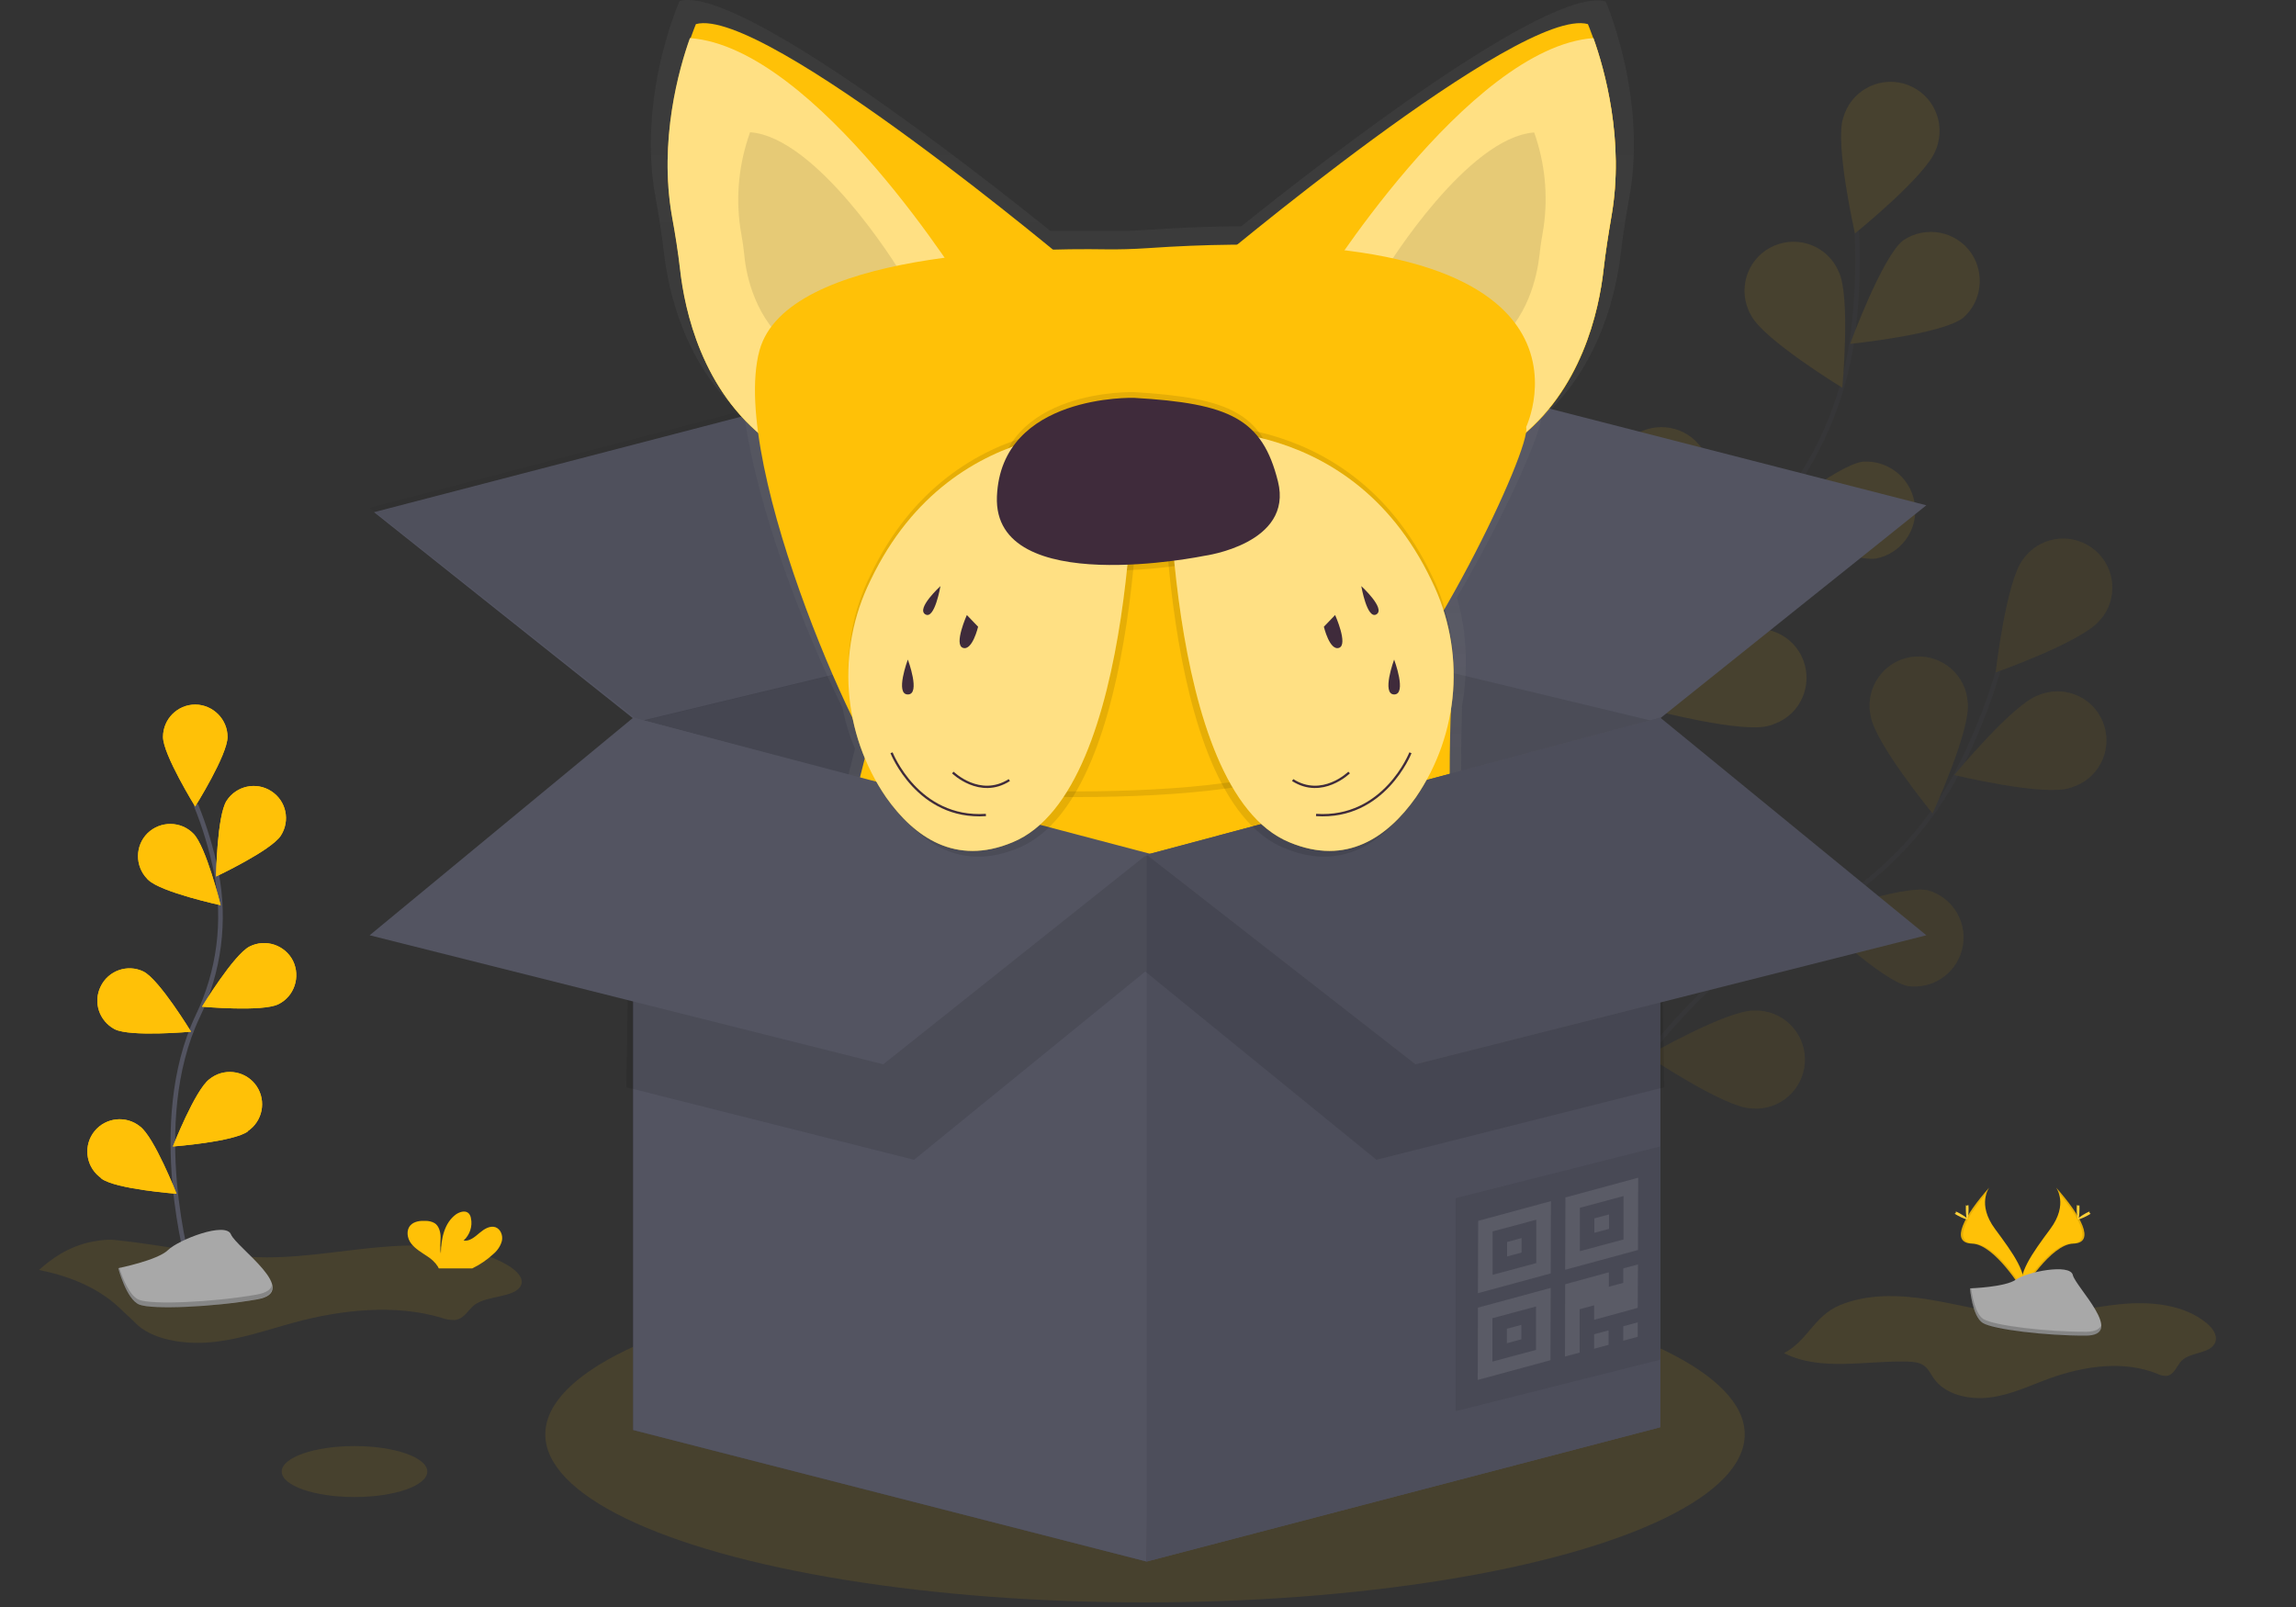 <?xml version="1.0" encoding="utf-8"?>
<!-- Generator: Adobe Illustrator 22.1.0, SVG Export Plug-In . SVG Version: 6.00 Build 0)  -->
<svg version="1.1" id="Layer_1" xmlns="http://www.w3.org/2000/svg" xmlns:xlink="http://www.w3.org/1999/xlink" x="0px" y="0px"
	 viewBox="0 0 1000 700" style="enable-background:new 0 0 1000 700;" xml:space="preserve">
<rect x="0" y="0" width="1000" height="700" fill="#333333" stroke="none"/>
<style type="text/css">
	.st0{opacity:0.1;}
	.st1{fill:none;stroke:#535461;stroke-width:2;stroke-miterlimit:10;}
	.st2{fill:#FFC107;}
	.st3{opacity:0.25;enable-background:new    ;}
	.st4{opacity:0.1;fill:#FFC107;enable-background:new    ;}
	.st5{fill:#535461;}
	.st6{opacity:0.1;enable-background:new    ;}
	.st7{opacity:0.17;enable-background:new    ;}
	.st8{opacity:5.000000e-02;enable-background:new    ;}
	.st9{fill:#E0E0E0;}
	.st10{fill:url(#SVGID_1_);}
	.st11{opacity:0.5;fill:#FFFFFF;enable-background:new    ;}
	.st12{fill:#3F2B3B;}
	.st13{fill:none;stroke:#3F2B3B;stroke-miterlimit:10;}
	.st14{opacity:7.000000e-02;enable-background:new    ;}
	.st15{fill:#A8A8A8;}
	.st16{opacity:0.2;enable-background:new    ;}
	.st17{fill:#FFD037;}
	.st18{fill:#FFFFFF;}
</style>
<g class="st0">
	<path class="st1" d="M676.1,529.7c0,0,37.7-92.8,108-127.3c29.6-14.3,53.8-37.7,68.9-66.9c7.1-13.9,12.9-28.4,17.3-43.4"/>
	<path class="st2" d="M914.5,270.2c-7.3,9.2-45.3,22.7-45.3,22.7s4.6-40,11.9-49.2c6.8-9.7,20.1-12,29.8-5.2s12,20.1,5.2,29.8
		C915.6,268.9,915.1,269.6,914.5,270.2L914.5,270.2z"/>
	<path class="st2" d="M901.5,343.2c-11.2,3.8-50.3-5.6-50.3-5.6s25.6-31.1,36.7-34.8c10.9-4.5,23.4,0.6,27.9,11.5
		s-0.6,23.4-11.5,27.9C903.4,342.6,902.4,342.9,901.5,343.2z"/>
	<path class="st2" d="M830.9,429.5c-11.5-2.4-40.6-30.2-40.6-30.2s37.8-13.9,49.3-11.5c11.4,3.2,18,15,14.8,26.3
		C851.5,424.4,841.5,431,830.9,429.5z"/>
	<path class="st2" d="M762.7,482.8c-11.8-0.4-45.2-22.9-45.2-22.9s34.9-20.1,46.7-19.7c11.8-0.3,21.6,9,21.9,20.8
		c0.3,11.8-9,21.6-20.8,21.9C764.5,482.9,763.6,482.8,762.7,482.8z"/>
	<path class="st2" d="M814.7,311.5c1.5,11.7,27,42.8,27,42.8s16.8-36.6,15.3-48.3c-0.7-11.8-10.9-20.7-22.7-20s-20.7,10.9-20,22.7
		C814.4,309.7,814.5,310.6,814.7,311.5z"/>
	<path class="st2" d="M735.8,374.9c4.9,10.7,38.6,32.8,38.6,32.8s5.1-40,0.1-50.7c-5.6-10.4-18.6-14.2-29-8.6
		C736.1,353.5,731.9,364.8,735.8,374.9z"/>
	<path class="st2" d="M667.6,446.9c3.1,11.4,32.5,38.8,32.5,38.8s11.8-38.5,8.7-49.9c-3.8-11.2-15.9-17.2-27.1-13.5
		C671.5,425.8,665.4,436.3,667.6,446.9L667.6,446.9z"/>
	<path class="st3" d="M914.5,270.2c-7.3,9.2-45.3,22.7-45.3,22.7s4.6-40,11.9-49.2c6.8-9.7,20.1-12,29.8-5.2s12,20.1,5.2,29.8
		C915.6,268.9,915.1,269.6,914.5,270.2L914.5,270.2z"/>
	<path class="st3" d="M901.5,343.2c-11.2,3.8-50.3-5.6-50.3-5.6s25.6-31.1,36.7-34.8c10.9-4.5,23.4,0.6,27.9,11.5
		s-0.6,23.4-11.5,27.9C903.4,342.6,902.4,342.9,901.5,343.2z"/>
	<path class="st3" d="M830.9,429.5c-11.5-2.4-40.6-30.2-40.6-30.2s37.8-13.9,49.3-11.5c11.4,3.2,18,15,14.8,26.3
		C851.5,424.4,841.5,431,830.9,429.5z"/>
	<path class="st3" d="M762.7,482.8c-11.8-0.4-45.2-22.9-45.2-22.9s34.9-20.1,46.7-19.7c11.8-0.3,21.6,9,21.9,20.8
		c0.3,11.8-9,21.6-20.8,21.9C764.5,482.9,763.6,482.8,762.7,482.8z"/>
	<path class="st3" d="M814.7,311.5c1.5,11.7,27,42.8,27,42.8s16.8-36.6,15.3-48.3c-0.7-11.8-10.9-20.7-22.7-20s-20.7,10.9-20,22.7
		C814.4,309.7,814.5,310.6,814.7,311.5z"/>
	<path class="st3" d="M735.8,374.9c4.9,10.7,38.6,32.8,38.6,32.8s5.1-40,0.1-50.7c-5.6-10.4-18.6-14.2-29-8.6
		C736.1,353.5,731.9,364.8,735.8,374.9z"/>
	<path class="st3" d="M667.6,446.9c3.1,11.4,32.5,38.8,32.5,38.8s11.8-38.5,8.7-49.9c-3.8-11.2-15.9-17.2-27.1-13.5
		C671.5,425.8,665.4,436.3,667.6,446.9L667.6,446.9z"/>
</g>
<g class="st0">
	<path class="st1" d="M704.3,389.1c0,0,4.8-100.1,59.7-155.9c23.2-23.3,38.2-53.4,42.8-86c2-15.5,2.7-31.1,1.9-46.6"/>
	<path class="st2" d="M843.1,65.3c-3.9,11.1-35.2,36.4-35.2,36.4s-8.9-39.3-5.1-50.4c3.2-11.4,14.9-18,26.3-14.9
		c11.4,3.2,18,14.9,14.9,26.3C843.8,63.6,843.5,64.4,843.1,65.3z"/>
	<path class="st2" d="M855.1,138.4c-9.3,7.3-49.3,11.4-49.3,11.4s13.8-37.8,23.1-45.1c9.8-6.6,23-4.1,29.7,5.6
		C864.6,119.3,863.1,131.3,855.1,138.4z"/>
	<path class="st2" d="M817.1,243.3c-11.7,1.6-48.4-15-48.4-15s31-25.7,42.6-27.2c11.8-0.8,22,8.1,22.8,19.9
		C834.9,231.6,827.6,241.2,817.1,243.3L817.1,243.3z"/>
	<path class="st2" d="M770.5,316.1c-11.2,3.5-50.2-6.7-50.2-6.7s26.2-30.5,37.5-34.1c11-4.2,23.4,1.2,27.6,12.3
		c4.2,11-1.2,23.4-12.3,27.6C772.3,315.6,771.4,315.9,770.5,316.1L770.5,316.1z"/>
	<path class="st2" d="M762.7,137.4c5.3,10.5,39.7,31.5,39.7,31.5s3.7-40.1-1.6-50.6c-4.6-10.9-17.2-15.9-28-11.3
		c-10.9,4.6-15.9,17.2-11.3,28C761.8,135.8,762.2,136.6,762.7,137.4L762.7,137.4z"/>
	<path class="st2" d="M709.3,223.3c8.2,8.5,47.3,18.1,47.3,18.1s-8.5-39.4-16.7-47.8c-7.6-9-21.1-10.1-30.1-2.5s-10.1,21.1-2.5,30.1
		C707.9,221.9,708.6,222.6,709.3,223.3L709.3,223.3z"/>
	<path class="st2" d="M668.8,313.9c6.7,9.7,43.5,25.9,43.5,25.9s-1.7-40.2-8.3-49.9c-5.9-10.2-19-13.6-29.2-7.7s-13.6,19-7.7,29.2
		C667.6,312.2,668.2,313,668.8,313.9L668.8,313.9z"/>
</g>
<ellipse class="st4" cx="498.7" cy="624.8" rx="261.2" ry="73.2"/>
<polygon class="st5" points="723.1,312.6 499.4,258.7 499.4,680.2 723.1,621.7 "/>
<polygon class="st6" points="723.1,312.6 499.4,258.7 499.4,680.2 723.1,621.7 "/>
<polygon class="st5" points="275.8,312.6 499.4,258.7 499.4,680.2 275.8,622.9 "/>
<polygon class="st7" points="275.8,310.7 499.4,256.8 499.4,680.2 275.8,622.9 "/>
<polygon class="st5" points="497.5,260.6 615.3,162.7 839,220.1 721.2,314.4 "/>
<polygon class="st5" points="162.9,223.1 277.6,314.4 501.3,260.6 387.7,164.6 "/>
<polygon class="st8" points="161,221.2 278.6,314.4 502.2,260.6 385.8,162.7 "/>
<path class="st9" d="M371.1,374.8h83.3c0.4,0,0.7,0.3,0.7,0.7v1.2c0,0.4-0.3,0.7-0.7,0.7h-83.3c-0.4,0-0.7-0.3-0.7-0.7v-1.2
	C370.4,375.1,370.7,374.8,371.1,374.8z"/>
<rect x="479.9" y="373.2" class="st9" width="95.9" height="4.1"/>
<rect x="513.6" y="389.9" class="st2" width="30.3" height="4.1"/>
<linearGradient id="SVGID_1_" gradientUnits="userSpaceOnUse" x1="528.711" y1="556.055" x2="528.711" y2="18.121" gradientTransform="matrix(1 0 0 1 -31.16 -18.14)">
	<stop  offset="0" style="stop-color:#808080;stop-opacity:0.25"/>
	<stop  offset="0.54" style="stop-color:#808080;stop-opacity:0.12"/>
	<stop  offset="1" style="stop-color:#808080;stop-opacity:0.1"/>
</linearGradient>
<path class="st10" d="M706,109.6c0.9-7.8,2.2-15.6,3.6-23.4c6.2-33.8-3.2-65.9-7.8-79.2l0,0c-1.4-4.1-2.5-6.4-2.5-6.4
	c-24.9-6.8-123,69.3-158.7,98c-12.4,0-25.8,0.5-40.5,1.5c-6.4,0.5-12.8,0.6-19.2,0.5c-5.7,0-13.9,0-23.4,0
	C424.2,73.8,321.5-6.5,296,0.4c0,0-1.1,2.3-2.5,6.4l0,0c-4.8,13.3-14.2,45.5-8,79.2c1.4,7.8,2.7,15.6,3.6,23.4
	c1.9,17.2,9.1,50.1,35.2,72.3c5.6,40.6,26.5,94,42.6,126.5c1.2,6.1,3,12.1,5.5,17.9c-6.6,25.6-14.3,59.1-12.1,70.3
	c0,0-34.7-8.4-38.2,33.4c0,0.4,0,0.9,0,1.3c-12.5,5.7-28.2,18.9-10.6,46.5c2.1,3.4,5.3,6,9.1,7.4c3.1,1.1,6.2,1.1,5.9-3.3l21.7,24.4
	c0,0,39.3,4.5,39.8-18.3l2.3,0.4c5.3,0.8,10.8,1.4,16.4,2l2.7,9c0,0-29.5-0.6-21.4,17.5c0,0,7.4,6.9,10,4.4c0,0-3.9,11.9,11.5,11.9
	c0,0,16.5,8.8,23,2.5c6.4-6.3,19.8-15.6,21.1-19.5c0.4-1.1,0.5-10.3,0.6-23.1h2.5c32.9,0.8,67.9-0.3,99.7-2h2.6
	c0,13.9,0.2,24.1,0.5,25.2c1.3,3.9,14.7,13.2,21.1,19.5c6.4,6.4,22.9-2.5,22.9-2.5c15.3,0,11.5-11.9,11.5-11.9
	c2.6,2.5,10-4.4,10-4.4c8-18.2-21.5-17.5-21.5-17.5l3.5-11.7l16.3-1.4l2.6-0.2c-1.6,24.8,39.7,20,39.7,20l21.7-24.4
	c-0.4,4.4,2.7,4.4,5.8,3.3c3.7-1.5,6.8-4.1,8.8-7.5c26.6-41.6-22.5-50.4-22.5-50.4c-1.5-0.4-3.1-0.6-4.6-0.7c0-0.7,0-1.4,0.2-2.1
	l0,0c0.6-5.5,0.7-11,0.3-16.5c-1.8-7.5-13.9-19.5-29.3-21.3c-10-1.3-10.2-47.2-9.2-79c1.1-6,1.6-12,1.6-18.1
	c0.2-9.8-1.1-19.6-3.9-29c19.5-33.1,35.2-67.9,36.9-78.1C696.9,159.6,704.1,126.8,706,109.6z"/>
<path class="st2" d="M668.2,426.3L668.2,426.3c-1.6,21.6-5.7,56.4-5.7,56.4s-17.4,2.1-44.3,4.5l-18.2,1.6c-14,1.1-29.7,2.2-46.3,3.2
	c-30.7,1.7-64.3,2.7-96.1,2c-15.9-0.4-31.3-1.2-45.5-2.6c-6.4-0.6-12.5-1.4-18.4-2.2c-36.4-5.4-62.5-15.8-64.7-34.1
	c-1.1-7.8-1.4-15.6-0.8-23.4c3.4-41,36.8-32.7,36.8-32.7c-2.1-11.3,5.9-46.5,12.5-72c4.1-16.1,7.8-28.2,7.8-28.2l234.9-15.6h0.8
	c6.3,0,11.5,5.1,11.5,11.5c0,0.2,0,0.4,0,0.6c-1.4,28.2-3.4,92.7,8.1,94.1c14.8,1.8,26.4,13.5,28.2,20.9
	C669,415.4,668.9,420.9,668.2,426.3z"/>
<path class="st2" d="M468.7,117.1c0,0-88.6,106.6-131.2,77.1c-1-0.7-2-1.4-2.9-2.1c-28.7-21.7-36.2-56.7-38.2-74.5
	c-0.9-7.8-2.1-15.4-3.5-23c-5.9-33.2,3.1-64.7,7.8-77.8l0,0c1.4-3.9,2.4-6.3,2.4-6.3C332.5,2.3,468.7,117.1,468.7,117.1z"/>
<path class="st2" d="M421.1,126.9c0,0-27.9,19.5-67.2,51.6c-6.1,5-12.7,9.5-19.5,13.4c-28.7-21.7-36.2-56.7-38.2-74.5
	c-0.9-7.8-2.1-15.4-3.5-23c-5.9-33.2,3.1-64.7,7.8-77.8l0,0C355.6,20.6,421.1,126.9,421.1,126.9z"/>
<path class="st11" d="M421.1,126.9c0,0-27.9,19.5-67.2,51.6c-6.1,5-12.7,9.5-19.5,13.4c-28.7-21.7-36.2-56.7-38.2-74.5
	c-0.9-7.8-2.1-15.4-3.5-23c-5.9-33.2,3.1-64.7,7.8-77.8l0,0C355.6,20.6,421.1,126.9,421.1,126.9z"/>
<path class="st6" d="M390.8,116.4c0,0-14.9,10.5-35.9,27.6c-3.2,2.7-6.7,5.1-10.3,7.1c-15.3-11.7-19.5-30.3-20.4-39.7
	c-0.4-4.1-1.1-8.2-1.8-12.3c-2-14-0.5-28.2,4.3-41.5l0,0C355.8,59.7,390.8,116.4,390.8,116.4z"/>
<path class="st2" d="M526.1,117.1c0,0,88.6,106.6,131.2,77.1c1-0.7,2-1.4,2.9-2.1c28.7-21.7,36.2-56.7,38.2-74.5
	c0.9-7.8,2.1-15.4,3.4-23c5.9-33.2-3.1-64.7-7.8-77.8l0,0c-1.4-3.9-2.4-6.3-2.4-6.3C662.2,2.3,526.1,117.1,526.1,117.1z"/>
<path class="st2" d="M573.6,126.9c0,0,27.9,19.5,67.3,51.6c6.1,5,12.5,9.5,19.3,13.4c28.7-21.7,36.2-56.7,38.2-74.5
	c0.9-7.8,2.1-15.4,3.4-23c5.9-33.2-3.1-64.7-7.8-77.8l0,0C639.2,20.6,573.6,126.9,573.6,126.9z"/>
<path class="st11" d="M573.6,126.9c0,0,27.9,19.5,67.3,51.6c6.1,5,12.5,9.5,19.3,13.4c28.7-21.7,36.2-56.7,38.2-74.5
	c0.9-7.8,2.1-15.4,3.4-23c5.9-33.2-3.1-64.7-7.8-77.8l0,0C639.2,20.6,573.6,126.9,573.6,126.9z"/>
<path class="st6" d="M604.2,116.3c0,0,14.8,10.5,35.7,27.3c3.2,2.7,6.6,5,10.3,7.1c15.2-11.5,19.2-30.1,20.3-39.5
	c0.4-3.9,1.1-8.2,1.8-12.2c2-13.9,0.6-28-4.1-41.3l0,0C639,59.9,604.2,116.3,604.2,116.3z"/>
<path class="st6" d="M619.9,283c-11.2,17.7-23.1,33.6-33.9,43.2c-35.2,31.3-187,18.8-196.8,17.2c-2.1-0.4-6.4-6.5-11.7-16.4
	c4.1-16.1,7.8-28.2,7.8-28.2L619.9,283z"/>
<path class="st2" d="M499.7,108.1c-6.2,0.4-12.3,0.6-18.6,0.5c-31.7-0.5-138.4,0.9-150.3,44C317,203.3,379.3,339.3,389.1,341
	c9.8,1.6,161.6,13.9,196.9-17.2c35.3-31.2,81.2-128.9,78.7-137.8C664.7,186,708.5,93.7,499.7,108.1z"/>
<path class="st12" d="M464.2,410.7c2.1-0.4,41-17.2,81.2,0H464.2z"/>
<path class="st6" d="M393.6,489.2c-36.4-5.4-62.5-15.8-64.7-34.1c-1.1-7.8-1.4-15.6-0.8-23.4c4.4-2.3,9.1-4.1,13.9-5.1
	c6.6-1.8,14.8-0.6,32,4.3s16,25.2,19.5,51.6C393.9,484.8,393.9,487,393.6,489.2z"/>
<path class="st2" d="M339.5,429.1c0,0-47.4,8.7-21.7,49.5c2,3.3,5.1,5.9,8.8,7.2c3,1.1,5.9,1.1,5.6-3.2l20.9,24
	c0,0,41.8,4.9,38.1-21.5c-3.7-26.4-2.5-46.9-19.5-51.6C354.6,428.7,346.2,427.3,339.5,429.1z"/>
<path class="st13" d="M350.8,456.6c0,0,10,22.9,24,3.7"/>
<path class="st13" d="M327.7,465.7c0,0,5.2,21.7,24.9,5.5"/>
<path class="st6" d="M668.2,426.3L668.2,426.3c-1.6,21.6-5.7,56.4-5.7,56.4s-17.4,2.1-44.3,4.5c-0.2-1.5-0.2-3,0-4.5
	c3.7-26.4,2.5-46.9,19.5-51.6C653.7,426.7,661.9,425.1,668.2,426.3z"/>
<path class="st2" d="M672.5,429.1c0,0,47.4,8.7,21.8,49.5c-2,3.3-5.1,5.8-8.8,7.2c-3,1.1-5.9,1.1-5.6-3.2l-20.9,24
	c0,0-41.8,4.9-38.1-21.5s2.5-46.9,19.5-51.6C657.4,428.7,665.9,427.3,672.5,429.1z"/>
<path class="st13" d="M661.2,456.6c0,0-10.1,22.9-24,3.7"/>
<path class="st13" d="M684.3,465.7c0,0-5.2,21.7-24.9,5.5"/>
<path class="st6" d="M457.5,493.9c-15.9-0.4-31.3-1.2-45.5-2.6l-14.2-47.7c-0.8-2.8-1.3-5.8-1.3-8.7c0.5-16.8,14.6-29.9,31.4-29.4
	c15.9,0.5,28.8,13.3,29.4,29.2C457.4,453.2,457.6,476.8,457.5,493.9z"/>
<path class="st2" d="M395.4,443.5l16.7,56.3c0,0-28.4-0.6-20.7,17.2c0,0,7.1,6.8,9.6,4.3c0,0-3.7,11.7,11.1,11.7
	c0,0,15.9,8.6,22.1,2.5s19.1-15.4,20.4-19.1c0.8-2.4,0.5-49.5,0.3-82c-0.1-16.7-13.7-30.1-30.4-30.1l0,0
	c-16.8,0-30.4,13.5-30.4,30.3C394.1,437.7,394.5,440.7,395.4,443.5z"/>
<path class="st13" d="M418,514.5c0,0-12.4,11.7-5.9,18.6"/>
<path class="st13" d="M412.6,507c0,0-11.5,3.9-11.5,14.4"/>
<path class="st6" d="M614.6,434.8c0,2.9-0.4,5.9-1.3,8.7l-13.2,45.2c-14,1.1-29.7,2.2-46.3,3.2c0-16.9,0-39.3,0.3-57.3
	c0.1-16.8,13.7-30.3,30.5-30.3s30.3,13.7,30.3,30.5l0,0L614.6,434.8L614.6,434.8z"/>
<path class="st2" d="M615.8,443.5L599,499.9c0,0,28.5-0.6,20.7,17.2c0,0-7.1,6.8-9.6,4.3c0,0,3.7,11.7-11.1,11.7
	c0,0-15.9,8.6-22.1,2.5s-19.1-15.4-20.3-19.1c-0.8-2.4-0.5-49.5-0.3-82c0.1-16.7,13.7-30.1,30.4-30.1l0,0
	c16.8,0,30.4,13.6,30.4,30.3C617.1,437.7,616.6,440.7,615.8,443.5z"/>
<path class="st13" d="M593.2,514.5c0,0,12.4,11.7,5.9,18.6"/>
<path class="st13" d="M598.7,507c0,0,11.5,3.9,11.5,14.4"/>
<path class="st6" d="M493.9,175.7c0,0-57.9-1.8-59.7,43s90.4,25.8,90.4,25.8s38.8-5.2,32-32.4S535.8,178.2,493.9,175.7z"/>
<path class="st6" d="M493.9,170.8c0,0-57.9-1.8-59.7,43s90.4,25.8,90.4,25.8s38.8-5.2,32-32.4S535.8,173.3,493.9,170.8z"/>
<path class="st6" d="M364.9,399c0,0,19.5,7,23.4,20.3"/>
<path class="st6" d="M640.3,389.2c0,0-13.9,5.8-12.9,30.1"/>
<ellipse transform="matrix(0.867 -0.498 0.498 0.867 -199.812 252.497)" class="st2" cx="373.1" cy="500.6" rx="9.1" ry="15"/>
<ellipse transform="matrix(0.5 -0.866 0.866 0.5 -97.917 804.794)" class="st2" cx="648" cy="487.2" rx="15" ry="9"/>
<ellipse transform="matrix(0.867 -0.498 0.498 0.867 -199.812 252.497)" class="st11" cx="373.1" cy="500.6" rx="9.1" ry="15"/>
<ellipse transform="matrix(0.5 -0.866 0.866 0.5 -97.917 804.794)" class="st11" cx="648" cy="487.2" rx="15" ry="9"/>
<polygon class="st5" points="275.8,312.6 275.8,622.9 499.4,680.2 502.4,372.3 "/>
<polygon class="st5" points="723.1,621.7 499.4,680.2 499.4,372.3 723.1,312.6 "/>
<polygon class="st14" points="723.1,621.7 499.4,680.2 499.4,372.3 723.1,312.6 "/>
<polygon class="st14" points="634,521.9 634,614.7 723,592.3 723,499.4 "/>
<polygon class="st6" points="272.8,473.6 398.1,505.2 498.8,423.2 498.8,372.9 275.2,316.7 "/>
<polygon class="st6" points="724.8,473.6 599.5,505.2 498.8,423.2 498.8,372.9 722.5,316.7 "/>
<polygon class="st5" points="275.8,312.6 161,407.4 384.7,463.6 499.4,372.3 "/>
<polygon class="st5" points="723.1,312.6 839,407.4 616.5,463.6 499.4,372.3 "/>
<polygon class="st14" points="723.1,312.6 839,407.4 616.5,463.6 499.4,372.3 "/>
<path class="st6" d="M496.4,190.5c0,0-78.1-12-114.8,64.9c-15,30.4-12.3,66.6,6.9,94.5c12.2,17.2,30.1,29.9,55,19.5
	C498.8,346.6,496.4,190.5,496.4,190.5z"/>
<path class="st6" d="M493.9,185.6c0,0-78.1-12-114.8,64.9c-15,30.4-12.3,66.6,6.9,94.5c12.2,17.2,30.1,29.9,55,19.5
	C496.3,341.7,493.9,185.6,493.9,185.6z"/>
<path class="st2" d="M493.9,188c0,0-78.1-12-114.8,64.9c-15,30.4-12.3,66.6,6.9,94.5c12.2,17.2,30.1,29.9,55,19.5
	C496.3,344.2,493.9,188,493.9,188z"/>
<path class="st11" d="M493.9,188c0,0-78.1-12-114.8,64.9c-15,30.4-12.3,66.6,6.9,94.5c12.2,17.2,30.1,29.9,55,19.5
	C496.3,344.2,493.9,188,493.9,188z"/>
<path class="st12" d="M409.6,255.3c0,0-10.7,9.8-6.6,12.3S409.6,255.3,409.6,255.3z"/>
<path class="st12" d="M421.1,267.9c0,0-5.8,12.9-1.7,14.3c4.1,1.4,6.6-9.2,6.6-9.2L421.1,267.9z"/>
<path class="st12" d="M395.4,287.3c0,0-5.7,15.2,0,15.2S395.4,287.3,395.4,287.3z"/>
<path class="st13" d="M388.3,327.9c0,0,11.4,29.1,41.1,27.1"/>
<path class="st13" d="M415,336.5c0,0,11.7,11.5,24.6,3.3"/>
<path class="st6" d="M506.4,190.5c0,0,78.1-12,114.8,64.9c15,30.4,12.3,66.6-6.9,94.5c-12.2,17.2-30.1,29.9-55,19.5
	C503.8,346.6,506.4,190.5,506.4,190.5z"/>
<path class="st6" d="M508.7,185.6c0,0,78.1-12,114.8,64.9c15,30.4,12.3,66.6-6.9,94.5c-12.2,17.2-30.1,29.9-55,19.5
	C506.4,341.7,508.7,185.6,508.7,185.6z"/>
<path class="st2" d="M508.7,188c0,0,78.1-12,114.8,64.9c15,30.4,12.3,66.6-6.9,94.5c-12.2,17.2-30.1,29.9-55,19.5
	C506.4,344.2,508.7,188,508.7,188z"/>
<path class="st11" d="M508.7,188c0,0,78.1-12,114.8,64.9c15,30.4,12.3,66.6-6.9,94.5c-12.2,17.2-30.1,29.9-55,19.5
	C506.4,344.2,508.7,188,508.7,188z"/>
<path class="st12" d="M592.9,255.3c0,0,10.7,9.8,6.6,12.3C595.4,270,592.9,255.3,592.9,255.3z"/>
<path class="st12" d="M581.5,267.9c0,0,5.8,12.9,1.7,14.3s-6.6-9.2-6.6-9.2L581.5,267.9z"/>
<path class="st12" d="M607.2,287.3c0,0,5.7,15.2,0,15.2C601.6,302.4,607.2,287.3,607.2,287.3z"/>
<path class="st13" d="M614.3,327.9c0,0-11.4,29.1-41.1,27.1"/>
<path class="st13" d="M587.6,336.5c0,0-11.7,11.5-24.6,3.3"/>
<path class="st12" d="M493.9,173.3c0,0-57.9-1.8-59.7,43s90.4,25.8,90.4,25.8s38.8-5.2,32-32.4S535.8,175.7,493.9,173.3z"/>
<g>
	<path class="st4" d="M52.8,570.4c2.5,2.5,3.5,3.2,6,5.7c7,7.4,21.2,9.8,33.8,8.5s23.9-5.4,35.8-8.6c20.4-5.5,43.7-8,63.8-2
		c1.8,0.7,3.8,1,5.8,1c4.4-0.5,5.7-4.4,8.8-6.7c5.6-4.1,17.6-3,20.1-8.4c1.4-3.2-1.9-6.4-5.5-8.6c-13.7-8.3-33.4-9.6-51.4-8.4
		s-35.7,4.8-53.7,4.8c-22.5,0-44.3-5.4-66.6-7.6c-1.8-0.2-5-0.1-9.2,0.7c-10.8,2-18.7,8-23.5,12.4C35.7,556.9,46.4,564.2,52.8,570.4
		z"/>
	<path class="st2" d="M214.8,546.3c1.8-1.5,3.2-3.5,3.8-5.8c0.5-2.3-0.5-5-2.7-5.9c-2.5-0.9-5.1,0.8-7.1,2.5s-4.3,3.7-6.9,3.3
		c2.7-2.5,4-6.2,3.2-9.8c-0.1-0.7-0.4-1.4-0.9-2c-1.4-1.5-3.8-0.8-5.5,0.3c-5.2,3.7-6.6,10.7-6.7,17.1c-0.5-2.3-0.1-4.7-0.1-7
		s-0.7-5-2.6-6.2c-1.2-0.7-2.6-1-4-1c-2.3-0.1-4.9,0.2-6.5,1.9c-2,2.1-1.5,5.7,0.3,8s4.4,3.8,6.8,5.4c1.9,1.2,3.6,2.7,4.8,4.6
		c0.1,0.3,0.3,0.5,0.4,0.8h14.6C209,550.9,212.1,548.8,214.8,546.3z"/>
	<path class="st1" d="M82.6,552.6c0,0-18.6-63.3,3.5-109.9c9.4-19.5,12.2-41.5,8.1-62.7c-2.1-10.1-5-19.9-8.9-29.4"/>
	<path class="st2" d="M99.1,321c0,7.8-14.1,30.3-14.1,30.3S71,328.7,71,321c0-7.8,6.3-14.1,14.1-14.1C92.8,307,99.1,313.3,99.1,321
		L99.1,321z"/>
	<path class="st2" d="M122.3,364c-4.2,6.5-28.2,17.8-28.2,17.8s0.4-26.5,4.6-33s12.9-8.4,19.4-4.2
		C124.7,348.8,126.5,357.5,122.3,364L122.3,364z"/>
	<path class="st2" d="M121.3,437.4c-6.9,3.5-33.3,1.1-33.3,1.1s13.8-22.7,20.7-26.2c6.9-3.5,15.4-0.7,18.9,6.2
		C131,425.5,128.2,434,121.3,437.4L121.3,437.4z"/>
	<path class="st2" d="M108,492.8c-6.2,4.6-32.7,6.6-32.7,6.6s9.7-24.7,15.9-29.3c6-4.9,14.9-4,19.8,2c4.9,6,4,14.9-2,19.8
		c-0.4,0.3-0.7,0.6-1.1,0.8L108,492.8z"/>
	<path class="st2" d="M64.6,383.3c5.6,5.4,31.5,11,31.5,11s-6.4-25.8-11.9-31.2c-5.4-5.5-14.3-5.6-19.9-0.2
		c-5.5,5.4-5.6,14.3-0.2,19.9C64.2,383,64.4,383.1,64.6,383.3L64.6,383.3z"/>
	<path class="st2" d="M49.9,448.3c6.9,3.5,33.3,1.1,33.3,1.1s-13.8-22.7-20.7-26.2c-7-3.4-15.4-0.4-18.7,6.6
		C40.5,436.6,43.2,444.7,49.9,448.3z"/>
	<path class="st2" d="M44.2,513.4c6.2,4.6,32.7,6.6,32.7,6.6s-9.7-24.7-15.9-29.3c-6-4.9-14.9-4-19.8,2s-4,14.9,2,19.8
		C43.5,512.7,43.9,513,44.2,513.4L44.2,513.4z"/>
	<path class="st2" d="M99.1,321c0,7.8-14.1,30.3-14.1,30.3S71,328.7,71,321c0-7.8,6.3-14.1,14.1-14.1C92.8,307,99.1,313.3,99.1,321
		L99.1,321z"/>
	<path class="st2" d="M122.3,364c-4.2,6.5-28.2,17.8-28.2,17.8s0.4-26.5,4.6-33s12.9-8.4,19.4-4.2
		C124.7,348.8,126.5,357.5,122.3,364L122.3,364z"/>
	<path class="st2" d="M121.3,437.4c-6.9,3.5-33.3,1.1-33.3,1.1s13.8-22.7,20.7-26.2c6.9-3.5,15.4-0.7,18.9,6.2
		C131,425.5,128.2,434,121.3,437.4L121.3,437.4z"/>
	<path class="st2" d="M108,492.8c-6.2,4.6-32.7,6.6-32.7,6.6s9.7-24.7,15.9-29.3c6-4.9,14.9-4,19.8,2c4.9,6,4,14.9-2,19.8
		c-0.4,0.3-0.7,0.6-1.1,0.8L108,492.8z"/>
	<path class="st2" d="M64.6,383.3c5.6,5.4,31.5,11,31.5,11s-6.4-25.8-11.9-31.2c-5.4-5.5-14.3-5.6-19.9-0.2
		c-5.5,5.4-5.6,14.3-0.2,19.9C64.2,383,64.4,383.1,64.6,383.3L64.6,383.3z"/>
	<path class="st2" d="M49.9,448.3c6.9,3.5,33.3,1.1,33.3,1.1s-13.8-22.7-20.7-26.2c-7-3.4-15.4-0.4-18.7,6.6
		C40.5,436.6,43.2,444.7,49.9,448.3z"/>
	<path class="st2" d="M44.2,513.4c6.2,4.6,32.7,6.6,32.7,6.6s-9.7-24.7-15.9-29.3c-6-4.9-14.9-4-19.8,2s-4,14.9,2,19.8
		C43.5,512.7,43.9,513,44.2,513.4L44.2,513.4z"/>
	<path class="st15" d="M51.5,552.4c0,0,17.1-3.4,21.7-7.9s25.1-12.5,27.4-6.8s30.8,24.9,11.4,28.3s-45.6,4.5-51.3,2.3
		S51.5,552.4,51.5,552.4z"/>
	<path class="st16" d="M111.9,563.9c-19.4,3.4-45.6,4.5-51.3,2.3c-4.3-1.7-7.4-10-8.6-13.9l-0.6,0.1c0,0,3.4,13.6,9.1,15.9
		s31.9,1.1,51.3-2.3c5.6-1,7.2-3.3,6.6-6.2C118,561.7,116.1,563.1,111.9,563.9z"/>
</g>
<g>
	<path class="st4" d="M777,589.4c16,8.1,35.6,3.2,53.8,3.7c2.5,0.1,5.1,0.3,7.1,1.7s3,3.7,4.3,5.6c5.1,7.2,15.5,9.5,24.7,8.3
		s17.5-5.3,26.1-8.4c14.9-5.3,31.9-7.8,46.6-1.9c1.3,0.7,2.7,1,4.2,0.9c3.2-0.5,4.2-4.3,6.4-6.6c4.1-4,12.9-2.9,14.7-8.2
		c1-3.1-1.4-6.2-4-8.3c-10-8.1-24.4-9.4-37.5-8.1s-26,4.7-39.2,4.7c-16.4,0-32.3-5.3-48.6-7.4c-11.3-1.5-23.6-1.3-34.2,3.1
		C789.9,573.3,787.4,584,777,589.4z"/>
	<path class="st2" d="M895.5,517.3c0,0,5.5,7.2-2.5,18s-14.7,20-12,26.8c0,0,12.1-20.1,22-20.4S906.3,529.4,895.5,517.3z"/>
	<path class="st6" d="M895.5,517.3c0.5,0.7,0.9,1.5,1.1,2.3c9.6,11.3,14.7,21.8,5.5,22.1c-8.6,0.2-18.9,15.7-21.4,19.5
		c0.1,0.3,0.2,0.6,0.3,0.9c0,0,12.1-20.1,22-20.4S906.3,529.4,895.5,517.3z"/>
	<path class="st17" d="M905.7,526.5c0,2.5-0.3,4.6-0.6,4.6s-0.6-2-0.6-4.6s0.3-1.3,0.7-1.3S905.7,524,905.7,526.5z"/>
	<path class="st17" d="M909.2,529.5c-2.2,1.2-4.2,1.9-4.3,1.6s1.5-1.5,3.7-2.7s1.3-0.3,1.5,0S911.4,528.3,909.2,529.5z"/>
	<path class="st2" d="M866.4,517.3c0,0-5.5,7.2,2.5,18s14.7,20,12,26.8c0,0-12.1-20.1-22-20.4S855.6,529.4,866.4,517.3z"/>
	<path class="st6" d="M866.4,517.3c-0.5,0.7-0.9,1.5-1.1,2.3c-9.6,11.3-14.7,21.8-5.5,22.1c8.6,0.2,18.9,15.7,21.4,19.5
		c-0.1,0.3-0.2,0.6-0.3,0.9c0,0-12.1-20.1-22-20.4S855.6,529.4,866.4,517.3z"/>
	<path class="st17" d="M856.2,526.5c0,2.5,0.3,4.6,0.6,4.6s0.6-2,0.6-4.6s-0.3-1.3-0.7-1.3S856.2,524,856.2,526.5z"/>
	<path class="st17" d="M852.7,529.5c2.2,1.2,4.2,1.9,4.3,1.6s-1.5-1.5-3.7-2.7s-1.3-0.3-1.5,0S850.5,528.3,852.7,529.5z"/>
	<path class="st15" d="M858,561.2c0,0,15.4-0.5,20-3.8s23.6-7.2,24.8-2s23.1,26.3,5.7,26.4s-40.3-2.7-44.9-5.5S858,561.2,858,561.2z
		"/>
	<path class="st16" d="M908.8,580.1c-17.3,0.1-40.3-2.7-44.9-5.5c-3.5-2.1-4.9-9.8-5.4-13.4H858c0,0,1,12.4,5.6,15.2
		s27.6,5.7,44.9,5.5c5,0,6.7-1.8,6.6-4.5C914.4,579,912.5,580,908.8,580.1z"/>
</g>
<ellipse class="st4" cx="154.4" cy="641" rx="31.7" ry="11.1"/>
<g class="st0">
	<g>
		<path class="st18" d="M643.6,601.1l31.7-8.6l0.1-31.5l-31.7,8.6L643.6,601.1z M650,574.2l19-5.1l0,18.9l-19,5.1L650,574.2z"/>
		<polygon class="st18" points="656.3,578.8 662.6,577.1 662.6,583.4 656.3,585.1 		"/>
		<polygon class="st18" points="694.3,581.2 700.6,579.5 700.6,585.8 694.3,587.5 		"/>
		<polygon class="st18" points="707,577.7 713.3,576 713.3,582.3 707,584 		"/>
		<polygon class="st18" points="707,558.8 700.7,560.5 700.7,554.2 681.7,559.4 681.6,590.9 688,589.2 688,570.3 694.3,568.6 
			694.3,574.9 713.3,569.7 713.4,550.8 713.4,550.8 707,552.5 		"/>
		<path class="st18" d="M643.7,563.3l31.7-8.6l0.1-31.5l-31.7,8.6L643.7,563.3z M650.1,536.4l19-5.1l0,18.9l-19,5.1L650.1,536.4z"/>
		<polygon class="st18" points="656.4,541 662.7,539.3 662.7,545.6 656.4,547.3 		"/>
		<path class="st18" d="M681.8,521.6l-0.1,31.5l31.7-8.6l0.1-31.5L681.8,521.6z M707.1,539.9l-19,5.1l0-18.9l19-5.1L707.1,539.9z"/>
		<polygon class="st18" points="694.4,530.7 700.8,529 700.8,535.3 694.4,537 		"/>
	</g>
</g>
</svg>
